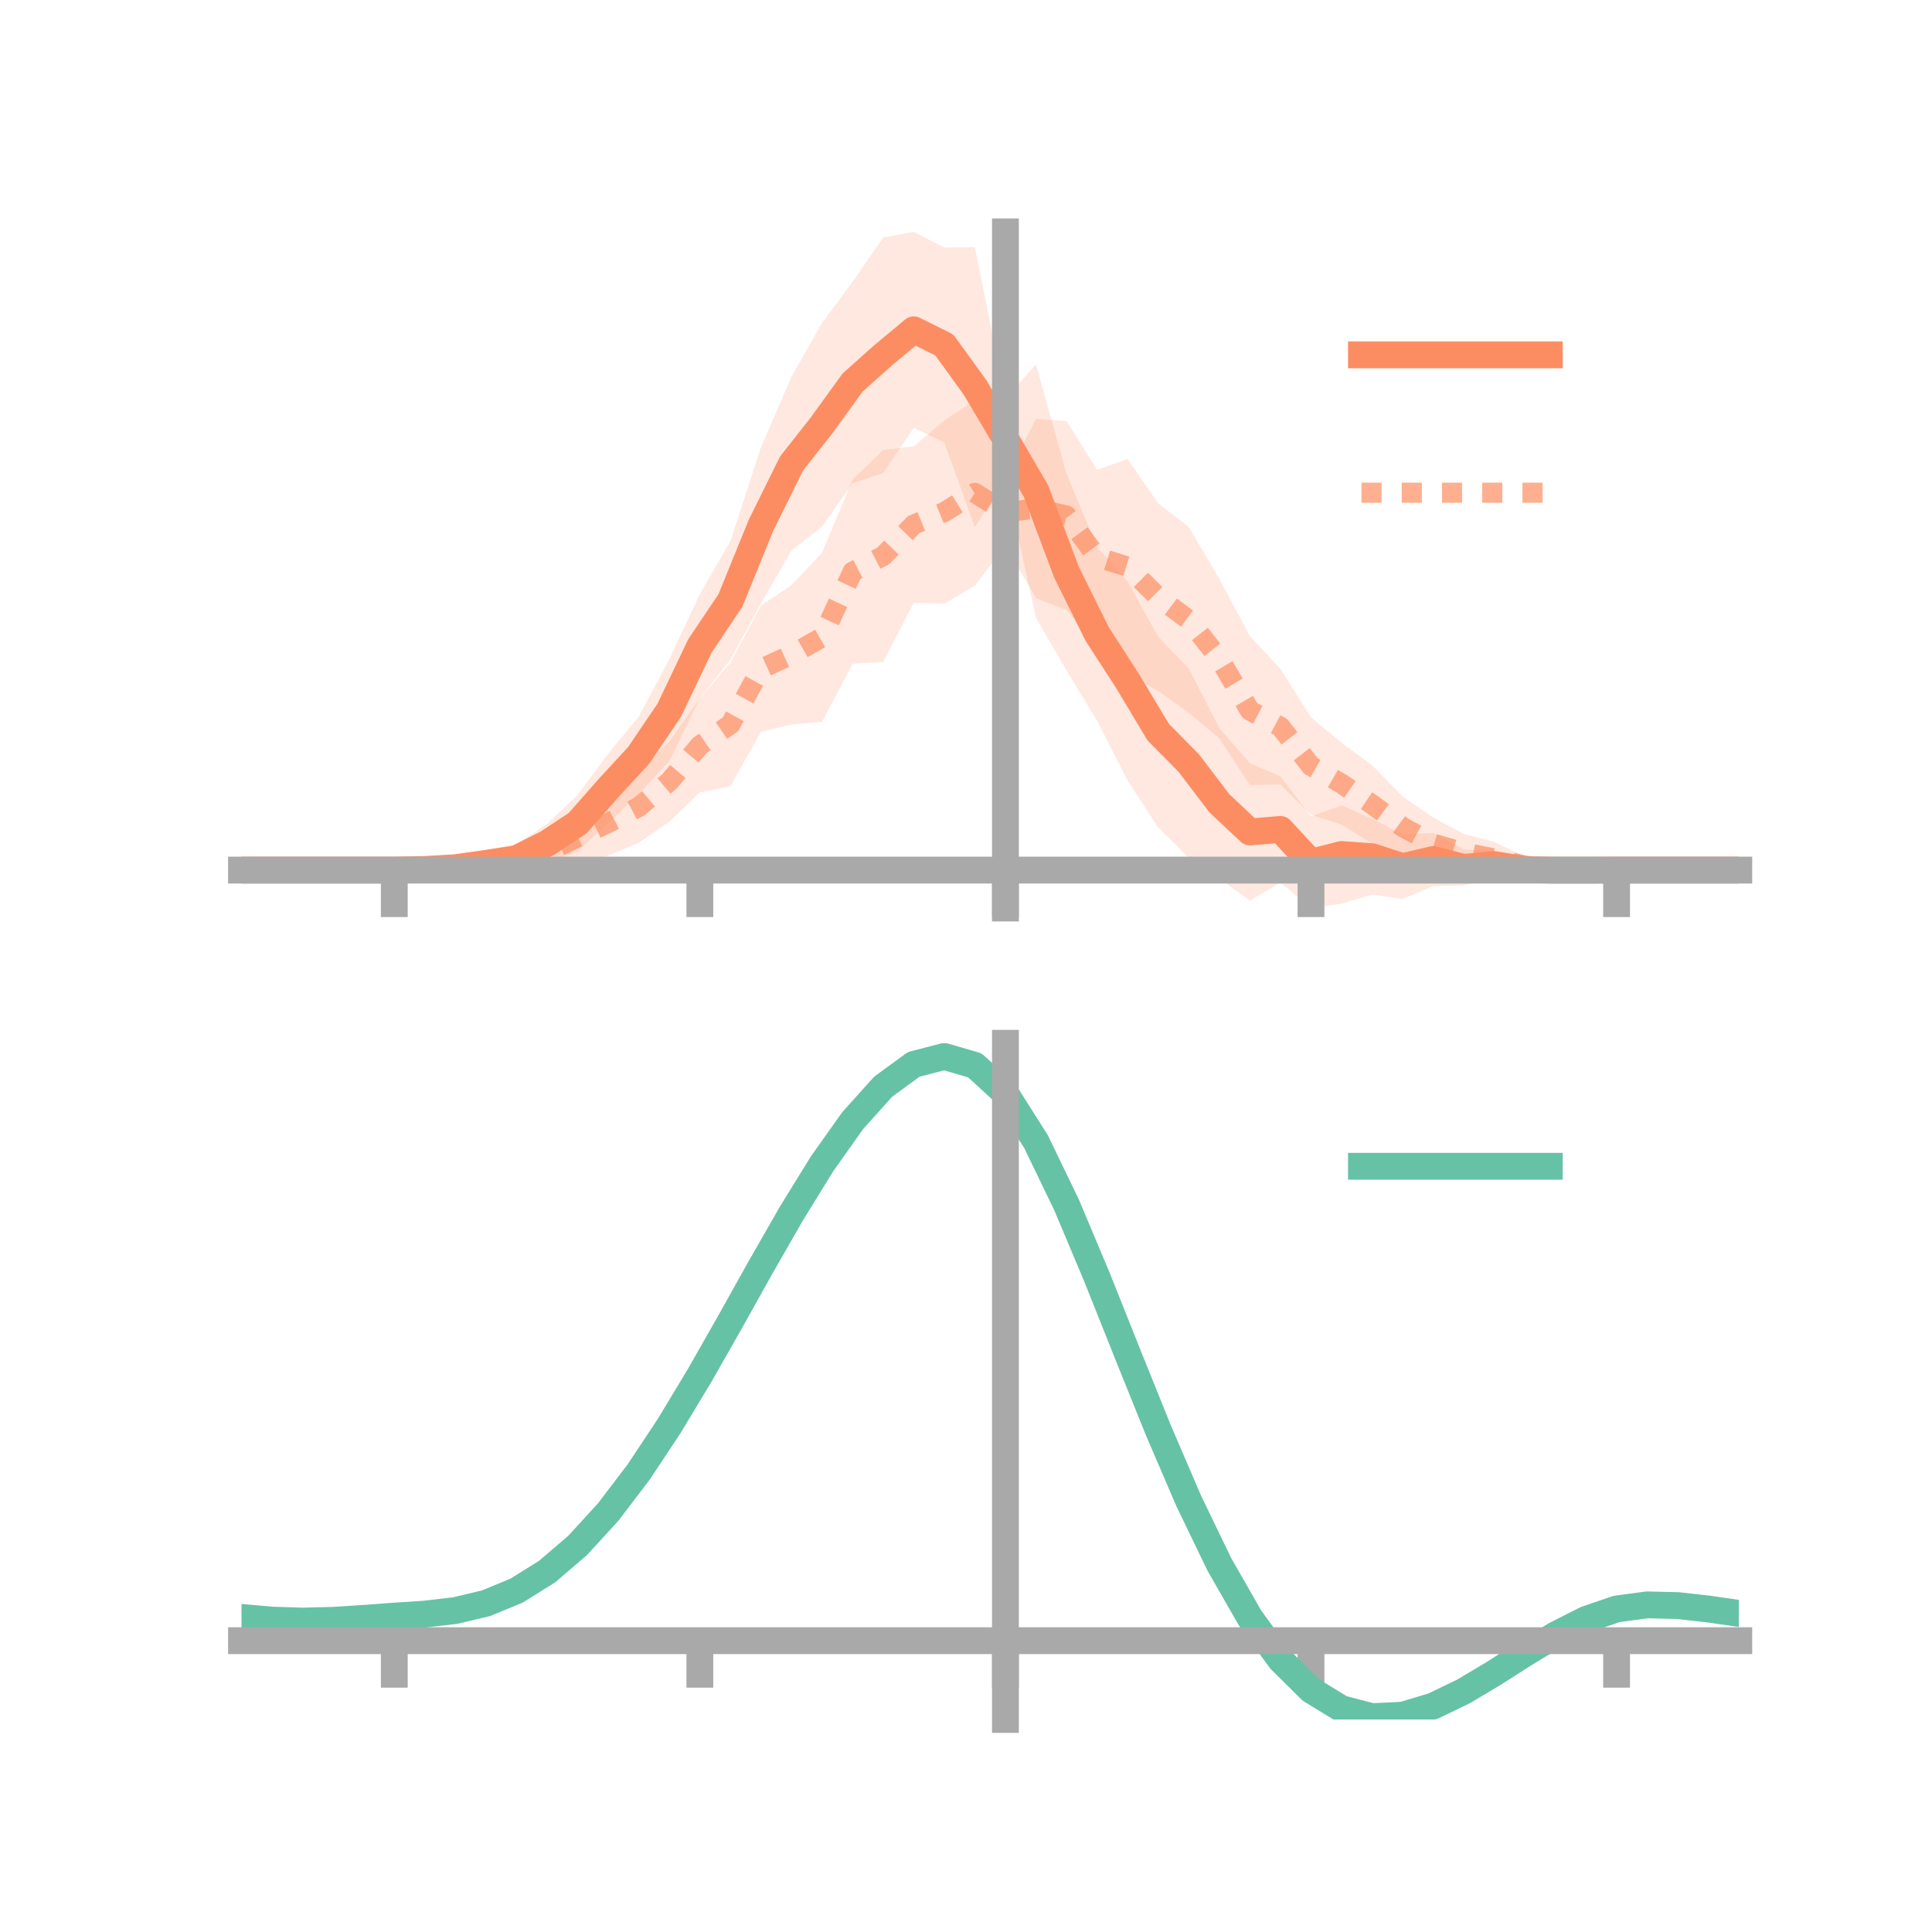 <?xml version="1.0" encoding="utf-8" standalone="no"?>
<!DOCTYPE svg PUBLIC "-//W3C//DTD SVG 1.1//EN"
  "http://www.w3.org/Graphics/SVG/1.1/DTD/svg11.dtd">
<!-- Created with matplotlib (https://matplotlib.org/) -->
<svg height="144pt" version="1.1" viewBox="0 0 144 144" width="144pt" xmlns="http://www.w3.org/2000/svg" xmlns:xlink="http://www.w3.org/1999/xlink">
 <defs>
  <style type="text/css">*{stroke-linecap:butt;stroke-linejoin:round;}</style>
 </defs>
 <g id="figure_1">
  <g id="patch_1">
   <path d="M 0 144 
L 144 144 
L 144 0 
L 0 0 
z
" style="fill:none;"/>
  </g>
  <g id="axes_1">
   <g id="patch_2">
    <path d="M 18 67.68 
L 129.6 67.68 
L 129.6 17.28 
L 18 17.28 
z
" style="fill:none;"/>
   </g>
   <g id="PolyCollection_1">
    <path clip-path="url(#p85f5bf972c)" d="M 18 64.851 
L 18 64.851 
L 20.278 64.851 
L 22.555 64.851 
L 24.833 64.851 
L 27.11 64.851 
L 29.388 64.851 
L 31.665 64.613 
L 33.943 64.304 
L 36.22 63.713 
L 38.498 62.923 
L 40.776 61.417 
L 43.053 59.256 
L 45.331 56.18 
L 47.608 53.409 
L 49.886 49.143 
L 52.163 44.266 
L 54.441 40.344 
L 56.718 33.33 
L 58.996 28.075 
L 61.273 24.066 
L 63.551 20.999 
L 65.829 17.702 
L 68.106 17.28 
L 70.384 18.449 
L 72.661 18.424 
L 74.939 29.715 
L 77.216 27.151 
L 79.494 35.326 
L 81.771 40.772 
L 84.049 43.352 
L 86.327 47.469 
L 88.604 49.825 
L 90.882 54.276 
L 93.159 56.889 
L 95.437 57.868 
L 97.714 60.859 
L 99.992 60.028 
L 102.269 61.041 
L 104.547 62.189 
L 106.824 62.089 
L 109.102 63.314 
L 111.38 63.43 
L 113.657 64.272 
L 115.935 64.523 
L 118.212 64.721 
L 120.49 64.851 
L 122.767 64.851 
L 125.045 64.851 
L 127.322 64.851 
L 129.6 64.851 
L 129.6 64.851 
L 129.6 64.851 
L 127.322 64.851 
L 125.045 64.851 
L 122.767 64.851 
L 120.49 64.851 
L 118.212 65.001 
L 115.935 65.198 
L 113.657 65.358 
L 111.38 65.448 
L 109.102 65.989 
L 106.824 66.039 
L 104.547 67.003 
L 102.269 66.665 
L 99.992 67.353 
L 97.714 67.68 
L 95.437 65.774 
L 93.159 67.13 
L 90.882 65.465 
L 88.604 63.924 
L 86.327 61.675 
L 84.049 58.19 
L 81.771 53.718 
L 79.494 49.982 
L 77.216 46.046 
L 74.939 35.677 
L 72.661 39.289 
L 70.384 32.976 
L 68.106 31.887 
L 65.829 35.25 
L 63.551 36.016 
L 61.273 39.25 
L 58.996 41.028 
L 56.718 44.984 
L 54.441 49.167 
L 52.163 52.039 
L 49.886 56.721 
L 47.608 59.179 
L 45.331 61.356 
L 43.053 63.456 
L 40.776 64.306 
L 38.498 65.064 
L 36.22 64.993 
L 33.943 65.046 
L 31.665 64.999 
L 29.388 64.851 
L 27.11 64.851 
L 24.833 64.851 
L 22.555 64.851 
L 20.278 64.851 
L 18 64.851 
z
" style="fill:#fc8d62;fill-opacity:0.2;"/>
   </g>
   <g id="PolyCollection_2">
    <path clip-path="url(#p85f5bf972c)" d="M 18 64.851 
L 18 64.851 
L 20.278 64.851 
L 22.555 64.851 
L 24.833 64.851 
L 27.11 64.851 
L 29.388 64.851 
L 31.665 64.663 
L 33.943 64.418 
L 36.22 63.922 
L 38.498 63.204 
L 40.776 61.977 
L 43.053 60.29 
L 45.331 58.908 
L 47.608 57.491 
L 49.886 55.256 
L 52.163 52.062 
L 54.441 49.388 
L 56.718 45.143 
L 58.996 43.611 
L 61.273 41.2 
L 63.551 35.746 
L 65.829 33.54 
L 68.106 33.273 
L 70.384 31.343 
L 72.661 29.82 
L 74.939 35.715 
L 77.216 31.216 
L 79.494 31.386 
L 81.771 35.024 
L 84.049 34.21 
L 86.327 37.519 
L 88.604 39.276 
L 90.882 43.161 
L 93.159 47.411 
L 95.437 49.86 
L 97.714 53.465 
L 99.992 55.367 
L 102.269 57.037 
L 104.547 59.367 
L 106.824 60.934 
L 109.102 62.156 
L 111.38 62.76 
L 113.657 63.859 
L 115.935 64.439 
L 118.212 64.772 
L 120.49 64.851 
L 122.767 64.851 
L 125.045 64.851 
L 127.322 64.851 
L 129.6 64.851 
L 129.6 64.851 
L 129.6 64.851 
L 127.322 64.851 
L 125.045 64.851 
L 122.767 64.851 
L 120.49 64.851 
L 118.212 64.963 
L 115.935 65.15 
L 113.657 65.167 
L 111.38 65.222 
L 109.102 64.922 
L 106.824 64.827 
L 104.547 63.921 
L 102.269 62.877 
L 99.992 61.456 
L 97.714 60.733 
L 95.437 58.476 
L 93.159 58.516 
L 90.882 55.026 
L 88.604 53.135 
L 86.327 51.5 
L 84.049 50.255 
L 81.771 48.037 
L 79.494 45.471 
L 77.216 44.582 
L 74.939 40.652 
L 72.661 43.657 
L 70.384 44.989 
L 68.106 44.922 
L 65.829 49.341 
L 63.551 49.473 
L 61.273 53.801 
L 58.996 53.997 
L 56.718 54.555 
L 54.441 58.6 
L 52.163 59.06 
L 49.886 61.25 
L 47.608 62.808 
L 45.331 63.774 
L 43.053 64.526 
L 40.776 65.016 
L 38.498 65.395 
L 36.22 65.366 
L 33.943 65.113 
L 31.665 64.972 
L 29.388 64.851 
L 27.11 64.851 
L 24.833 64.851 
L 22.555 64.851 
L 20.278 64.851 
L 18 64.851 
z
" style="fill:#fc8d62;fill-opacity:0.2;"/>
   </g>
   <g id="matplotlib.axis_1">
    <g id="xtick_1">
     <g id="line2d_1">
      <defs>
       <path d="M 0 0 
L 0 3.5 
" id="m9876023562" style="stroke:#a9a9a9;stroke-width:2;"/>
      </defs>
      <g>
       <use style="fill:#a9a9a9;stroke:#a9a9a9;stroke-width:2;" x="29.388" xlink:href="#m9876023562" y="64.851"/>
      </g>
     </g>
    </g>
    <g id="xtick_2">
     <g id="line2d_2">
      <g>
       <use style="fill:#a9a9a9;stroke:#a9a9a9;stroke-width:2;" x="52.163" xlink:href="#m9876023562" y="64.851"/>
      </g>
     </g>
    </g>
    <g id="xtick_3">
     <g id="line2d_3">
      <g>
       <use style="fill:#a9a9a9;stroke:#a9a9a9;stroke-width:2;" x="74.939" xlink:href="#m9876023562" y="64.851"/>
      </g>
     </g>
    </g>
    <g id="xtick_4">
     <g id="line2d_4">
      <g>
       <use style="fill:#a9a9a9;stroke:#a9a9a9;stroke-width:2;" x="97.714" xlink:href="#m9876023562" y="64.851"/>
      </g>
     </g>
    </g>
    <g id="xtick_5">
     <g id="line2d_5">
      <g>
       <use style="fill:#a9a9a9;stroke:#a9a9a9;stroke-width:2;" x="120.49" xlink:href="#m9876023562" y="64.851"/>
      </g>
     </g>
    </g>
   </g>
   <g id="matplotlib.axis_2"/>
   <g id="line2d_6">
    <path clip-path="url(#p85f5bf972c)" d="M 18 64.851 
L 20.278 64.851 
L 22.555 64.851 
L 24.833 64.851 
L 27.11 64.851 
L 29.388 64.851 
L 31.665 64.806 
L 33.943 64.675 
L 36.22 64.353 
L 38.498 63.994 
L 40.776 62.861 
L 43.053 61.356 
L 45.331 58.768 
L 47.608 56.294 
L 49.886 52.932 
L 52.163 48.153 
L 54.441 44.756 
L 56.718 39.157 
L 58.996 34.552 
L 61.273 31.658 
L 63.551 28.507 
L 65.829 26.476 
L 68.106 24.583 
L 70.384 25.713 
L 72.661 28.857 
L 74.939 32.696 
L 77.216 36.598 
L 79.494 42.654 
L 81.771 47.245 
L 84.049 50.771 
L 86.327 54.572 
L 88.604 56.875 
L 90.882 59.87 
L 93.159 62.009 
L 95.437 61.821 
L 97.714 64.269 
L 99.992 63.69 
L 102.269 63.853 
L 104.547 64.596 
L 106.824 64.064 
L 109.102 64.652 
L 111.38 64.439 
L 113.657 64.815 
L 115.935 64.861 
L 118.212 64.861 
L 120.49 64.851 
L 122.767 64.851 
L 125.045 64.851 
L 127.322 64.851 
L 129.6 64.851 
" style="fill:none;stroke:#fc8d62;stroke-linecap:square;stroke-width:2;"/>
   </g>
   <g id="line2d_7">
    <path clip-path="url(#p85f5bf972c)" d="M 18 64.851 
L 20.278 64.851 
L 22.555 64.851 
L 24.833 64.851 
L 27.11 64.851 
L 29.388 64.851 
L 31.665 64.817 
L 33.943 64.765 
L 36.22 64.644 
L 38.498 64.299 
L 40.776 63.496 
L 43.053 62.408 
L 45.331 61.341 
L 47.608 60.149 
L 49.886 58.253 
L 52.163 55.561 
L 54.441 53.994 
L 56.718 49.849 
L 58.996 48.804 
L 61.273 47.501 
L 63.551 42.609 
L 65.829 41.44 
L 68.106 39.097 
L 70.384 38.166 
L 72.661 36.738 
L 74.939 38.184 
L 77.216 37.899 
L 79.494 38.429 
L 81.771 41.53 
L 84.049 42.232 
L 86.327 44.51 
L 88.604 46.205 
L 90.882 49.093 
L 93.159 52.963 
L 95.437 54.168 
L 97.714 57.099 
L 99.992 58.411 
L 102.269 59.957 
L 104.547 61.644 
L 106.824 62.88 
L 109.102 63.539 
L 111.38 63.991 
L 113.657 64.513 
L 115.935 64.794 
L 118.212 64.867 
L 120.49 64.851 
L 122.767 64.851 
L 125.045 64.851 
L 127.322 64.851 
L 129.6 64.851 
" style="fill:none;stroke:#fc8d62;stroke-dasharray:1.5,1.5;stroke-dashoffset:0;stroke-opacity:0.7;stroke-width:1.5;"/>
   </g>
   <g id="patch_3">
    <path d="M 74.939 67.68 
L 74.939 17.28 
" style="fill:none;stroke:#a9a9a9;stroke-linecap:square;stroke-linejoin:miter;stroke-width:2;"/>
   </g>
   <g id="patch_4">
    <path d="M 129.6 67.68 
L 129.6 17.28 
" style="fill:none;"/>
   </g>
   <g id="patch_5">
    <path d="M 18 64.851 
L 129.6 64.851 
" style="fill:none;stroke:#a9a9a9;stroke-linecap:square;stroke-linejoin:miter;stroke-width:2;"/>
   </g>
   <g id="patch_6">
    <path d="M 18 17.28 
L 129.6 17.28 
" style="fill:none;"/>
   </g>
   <g id="legend_1">
    <g id="line2d_8">
     <path d="M 101.475 26.449 
L 115.475 26.449 
" style="fill:none;stroke:#fc8d62;stroke-linecap:square;stroke-width:2;"/>
    </g>
    <g id="line2d_9"/>
    <g id="text_1">
     <!--   -->
     <g transform="translate(121.075 28.899)scale(0.07 -0.07)">
      <defs>
       <path id="DejaVuSans-32"/>
      </defs>
      <use xlink:href="#DejaVuSans-32"/>
     </g>
    </g>
    <g id="line2d_10">
     <path d="M 101.475 36.724 
L 115.475 36.724 
" style="fill:none;stroke:#fc8d62;stroke-dasharray:1.5,1.5;stroke-dashoffset:0;stroke-opacity:0.7;stroke-width:1.5;"/>
    </g>
    <g id="line2d_11"/>
    <g id="text_2">
     <!--   -->
     <g transform="translate(121.075 39.174)scale(0.07 -0.07)">
      <use xlink:href="#DejaVuSans-32"/>
     </g>
    </g>
   </g>
  </g>
  <g id="axes_2">
   <g id="patch_7">
    <path d="M 18 128.16 
L 129.6 128.16 
L 129.6 77.76 
L 18 77.76 
z
" style="fill:none;"/>
   </g>
   <g id="PolyCollection_3">
    <path clip-path="url(#p2a54c8aed0)" d="M 18 120.595 
L 18 120.511 
L 20.278 120.722 
L 22.555 120.794 
L 24.833 120.732 
L 27.11 120.577 
L 29.388 120.401 
L 31.665 120.247 
L 33.943 119.976 
L 36.22 119.428 
L 38.498 118.479 
L 40.776 117.035 
L 43.053 115.047 
L 45.331 112.504 
L 47.608 109.439 
L 49.886 105.918 
L 52.163 102.042 
L 54.441 97.941 
L 56.718 93.77 
L 58.996 89.702 
L 61.273 85.927 
L 63.551 82.644 
L 65.829 80.055 
L 68.106 78.362 
L 70.384 77.76 
L 72.661 78.435 
L 74.939 80.554 
L 77.216 84.197 
L 79.494 88.986 
L 81.771 94.483 
L 84.049 100.283 
L 86.327 106.028 
L 88.604 111.418 
L 90.882 116.22 
L 93.159 120.265 
L 95.437 123.45 
L 97.714 125.736 
L 99.992 127.143 
L 102.269 127.74 
L 104.547 127.637 
L 106.824 126.969 
L 109.102 125.885 
L 111.38 124.548 
L 113.657 123.118 
L 115.935 121.755 
L 118.212 120.613 
L 120.49 119.841 
L 122.767 119.538 
L 125.045 119.595 
L 127.322 119.86 
L 129.6 120.2 
L 129.6 120.309 
L 129.6 120.309 
L 127.322 119.992 
L 125.045 119.745 
L 122.767 119.698 
L 120.49 120.006 
L 118.212 120.789 
L 115.935 121.96 
L 113.657 123.367 
L 111.38 124.847 
L 109.102 126.231 
L 106.824 127.35 
L 104.547 128.043 
L 102.269 128.16 
L 99.992 127.577 
L 97.714 126.2 
L 95.437 123.974 
L 93.159 120.887 
L 90.882 116.978 
L 88.604 112.339 
L 86.327 107.128 
L 84.049 101.568 
L 81.771 95.949 
L 79.494 90.616 
L 77.216 85.968 
L 74.939 82.431 
L 72.661 80.377 
L 70.384 79.724 
L 68.106 80.303 
L 65.829 81.93 
L 63.551 84.414 
L 61.273 87.558 
L 58.996 91.168 
L 56.718 95.051 
L 54.441 99.028 
L 52.163 102.934 
L 49.886 106.623 
L 47.608 109.974 
L 45.331 112.896 
L 43.053 115.327 
L 40.776 117.24 
L 38.498 118.641 
L 36.22 119.57 
L 33.943 120.106 
L 31.665 120.368 
L 29.388 120.51 
L 27.11 120.67 
L 24.833 120.807 
L 22.555 120.856 
L 20.278 120.787 
L 18 120.595 
z
" style="fill:#66c2a5;fill-opacity:0.2;"/>
   </g>
   <g id="matplotlib.axis_3">
    <g id="xtick_6">
     <g id="line2d_12">
      <g>
       <use style="fill:#a9a9a9;stroke:#a9a9a9;stroke-width:2;" x="29.388" xlink:href="#m9876023562" y="122.286"/>
      </g>
     </g>
    </g>
    <g id="xtick_7">
     <g id="line2d_13">
      <g>
       <use style="fill:#a9a9a9;stroke:#a9a9a9;stroke-width:2;" x="52.163" xlink:href="#m9876023562" y="122.286"/>
      </g>
     </g>
    </g>
    <g id="xtick_8">
     <g id="line2d_14">
      <g>
       <use style="fill:#a9a9a9;stroke:#a9a9a9;stroke-width:2;" x="74.939" xlink:href="#m9876023562" y="122.286"/>
      </g>
     </g>
    </g>
    <g id="xtick_9">
     <g id="line2d_15">
      <g>
       <use style="fill:#a9a9a9;stroke:#a9a9a9;stroke-width:2;" x="97.714" xlink:href="#m9876023562" y="122.286"/>
      </g>
     </g>
    </g>
    <g id="xtick_10">
     <g id="line2d_16">
      <g>
       <use style="fill:#a9a9a9;stroke:#a9a9a9;stroke-width:2;" x="120.49" xlink:href="#m9876023562" y="122.286"/>
      </g>
     </g>
    </g>
   </g>
   <g id="matplotlib.axis_4"/>
   <g id="line2d_17">
    <path clip-path="url(#p2a54c8aed0)" d="M 18 120.553 
L 20.278 120.754 
L 22.555 120.825 
L 24.833 120.769 
L 27.11 120.624 
L 29.388 120.456 
L 31.665 120.307 
L 33.943 120.041 
L 36.22 119.499 
L 38.498 118.56 
L 40.776 117.138 
L 43.053 115.187 
L 45.331 112.7 
L 47.608 109.706 
L 49.886 106.27 
L 52.163 102.488 
L 54.441 98.485 
L 56.718 94.41 
L 58.996 90.435 
L 61.273 86.743 
L 63.551 83.529 
L 65.829 80.993 
L 68.106 79.332 
L 70.384 78.742 
L 72.661 79.406 
L 74.939 81.493 
L 77.216 85.083 
L 79.494 89.801 
L 81.771 95.216 
L 84.049 100.926 
L 86.327 106.578 
L 88.604 111.878 
L 90.882 116.599 
L 93.159 120.576 
L 95.437 123.712 
L 97.714 125.968 
L 99.992 127.36 
L 102.269 127.95 
L 104.547 127.84 
L 106.824 127.159 
L 109.102 126.058 
L 111.38 124.697 
L 113.657 123.242 
L 115.935 121.857 
L 118.212 120.701 
L 120.49 119.923 
L 122.767 119.618 
L 125.045 119.67 
L 127.322 119.926 
L 129.6 120.254 
" style="fill:none;stroke:#66c2a5;stroke-linecap:square;stroke-width:2;"/>
   </g>
   <g id="patch_8">
    <path d="M 74.939 128.16 
L 74.939 77.76 
" style="fill:none;stroke:#a9a9a9;stroke-linecap:square;stroke-linejoin:miter;stroke-width:2;"/>
   </g>
   <g id="patch_9">
    <path d="M 129.6 128.16 
L 129.6 77.76 
" style="fill:none;"/>
   </g>
   <g id="patch_10">
    <path d="M 18 122.286 
L 129.6 122.286 
" style="fill:none;stroke:#a9a9a9;stroke-linecap:square;stroke-linejoin:miter;stroke-width:2;"/>
   </g>
   <g id="patch_11">
    <path d="M 18 77.76 
L 129.6 77.76 
" style="fill:none;"/>
   </g>
   <g id="legend_2">
    <g id="line2d_18">
     <path d="M 101.475 86.929 
L 115.475 86.929 
" style="fill:none;stroke:#66c2a5;stroke-linecap:square;stroke-width:2;"/>
    </g>
    <g id="line2d_19"/>
    <g id="text_3">
     <!--   -->
     <g transform="translate(121.075 89.379)scale(0.07 -0.07)">
      <use xlink:href="#DejaVuSans-32"/>
     </g>
    </g>
   </g>
  </g>
 </g>
 <defs>
  <clipPath id="p85f5bf972c">
   <rect height="50.4" width="111.6" x="18" y="17.28"/>
  </clipPath>
  <clipPath id="p2a54c8aed0">
   <rect height="50.4" width="111.6" x="18" y="77.76"/>
  </clipPath>
 </defs>
</svg>
